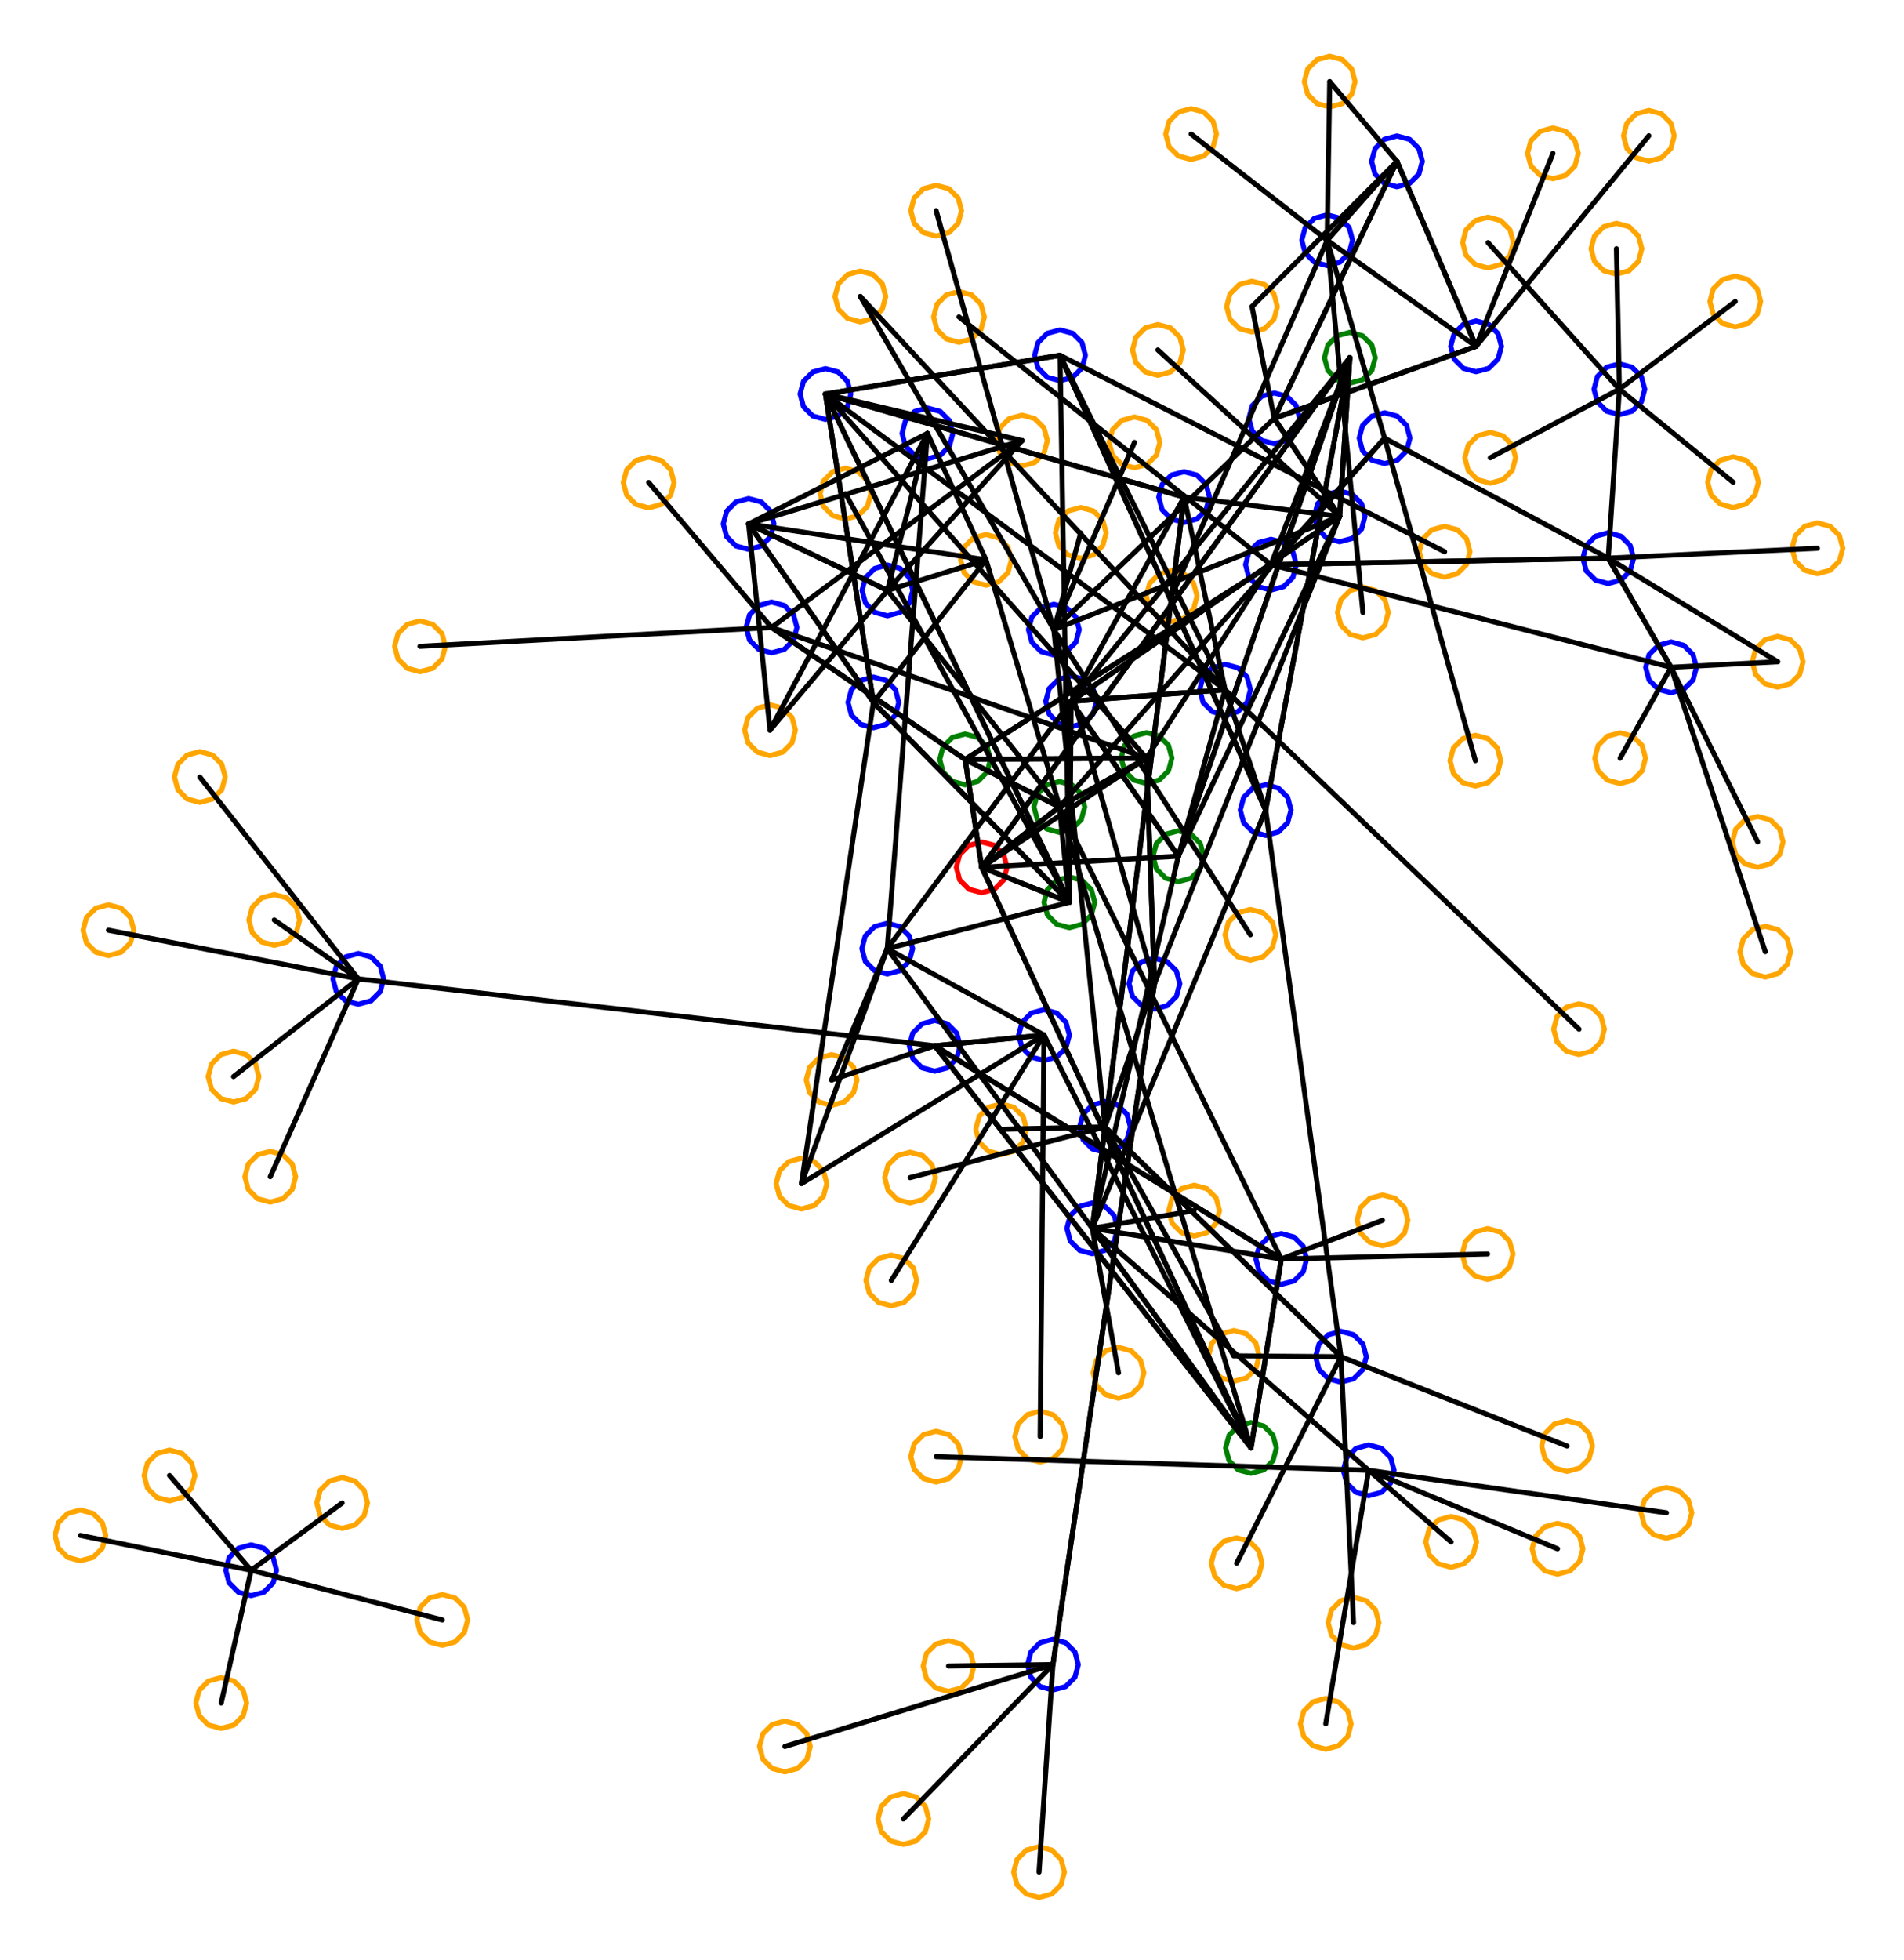 <?xml version="1.0" ?><!DOCTYPE svg  PUBLIC '-//W3C//DTD SVG 1.1//EN'  'http://www.w3.org/Graphics/SVG/1.1/DTD/svg11.dtd'><svg height="386.000" viewBox="-194.000 -206.000 375.000 386.000" width="375.000" xmlns="http://www.w3.org/2000/svg"><line fill="none" stroke="none" stroke-linecap="round" stroke-width="2.0" x1="0.0" x2="0.0" y1="0.0" y2="0.0"/><polygon fill="none" fill-rule="evenodd" points="0.0,0.0 0.0,0.0 0.0,0.0" stroke-linejoin="round"/><line fill="none" stroke="none" stroke-linecap="round" stroke-width="2.0" x1="0.0" x2="0.0" y1="0.0" y2="0.0"/><line fill="none" stroke="none" stroke-linecap="round" stroke-width="2.0" x1="0.0" x2="0.0" y1="0.0" y2="0.0"/><polygon fill="none" fill-rule="evenodd" points="0.0,0.0 0.0,0.0 0.0,0.0" stroke-linejoin="round"/><line fill="none" stroke="none" stroke-linecap="round" stroke-width="2.0" x1="0.0" x2="0.0" y1="0.0" y2="0.0"/><line fill="none" stroke="none" stroke-linecap="round" stroke-width="2.0" x1="0.0" x2="0.0" y1="0.0" y2="0.0"/><polygon fill="none" fill-rule="evenodd" points="0.0,0.0 0.0,0.0 0.0,0.0" stroke-linejoin="round"/><line fill="none" stroke="none" stroke-linecap="round" stroke-width="2.0" x1="0.0" x2="0.0" y1="0.0" y2="0.0"/><line fill="none" stroke="none" stroke-linecap="round" stroke-width="2.0" x1="0.0" x2="0.0" y1="0.0" y2="0.0"/><polygon fill="none" fill-rule="evenodd" points="0.0,0.0 0.0,0.0 0.0,0.0" stroke-linejoin="round"/><line fill="none" stroke="none" stroke-linecap="round" stroke-width="2.0" x1="0.0" x2="0.0" y1="0.0" y2="0.0"/><line fill="none" stroke="none" stroke-linecap="round" stroke-width="2.0" x1="0.0" x2="0.0" y1="0.0" y2="0.0"/><polygon fill="none" fill-rule="evenodd" points="0.0,0.0 0.0,0.0 0.0,0.0" stroke-linejoin="round"/><line fill="none" stroke="none" stroke-linecap="round" stroke-width="2.0" x1="0.0" x2="0.0" y1="0.0" y2="0.0"/><line fill="none" stroke="none" stroke-linecap="round" stroke-width="2.0" x1="0.0" x2="0.0" y1="0.0" y2="0.0"/><polygon fill="none" fill-rule="evenodd" points="0.0,0.0 0.0,0.0 0.0,0.0" stroke-linejoin="round"/><line fill="none" stroke="none" stroke-linecap="round" stroke-width="2.0" x1="0.0" x2="0.0" y1="0.0" y2="0.0"/><line fill="none" stroke="none" stroke-linecap="round" stroke-width="2.0" x1="0.0" x2="0.0" y1="0.0" y2="0.0"/><polygon fill="none" fill-rule="evenodd" points="0.0,0.0 0.0,0.0 0.0,0.0" stroke-linejoin="round"/><line fill="none" stroke="none" stroke-linecap="round" stroke-width="2.0" x1="0.0" x2="0.0" y1="0.0" y2="0.0"/><line fill="none" stroke="none" stroke-linecap="round" stroke-width="2.0" x1="0.0" x2="0.0" y1="0.0" y2="0.0"/><polygon fill="none" fill-rule="evenodd" points="0.0,0.0 0.0,0.0 0.0,0.0" stroke-linejoin="round"/><line fill="none" stroke="none" stroke-linecap="round" stroke-width="2.0" x1="0.0" x2="0.0" y1="0.0" y2="0.0"/><line fill="none" stroke="none" stroke-linecap="round" stroke-width="2.0" x1="0.0" x2="0.0" y1="0.0" y2="0.0"/><polygon fill="none" fill-rule="evenodd" points="0.0,0.0 0.0,0.0 0.0,0.0" stroke-linejoin="round"/><line fill="none" stroke="none" stroke-linecap="round" stroke-width="2.0" x1="0.0" x2="0.0" y1="0.0" y2="0.0"/><line fill="none" stroke="none" stroke-linecap="round" stroke-width="2.0" x1="0.0" x2="0.0" y1="0.0" y2="0.0"/><polygon fill="none" fill-rule="evenodd" points="0.0,0.0 0.0,0.0 0.0,0.0" stroke-linejoin="round"/><line fill="none" stroke="none" stroke-linecap="round" stroke-width="2.0" x1="0.0" x2="0.0" y1="0.0" y2="0.0"/><line fill="none" stroke="none" stroke-linecap="round" stroke-width="2.0" x1="0.0" x2="0.0" y1="0.0" y2="0.0"/><polygon fill="none" fill-rule="evenodd" points="0.0,0.0 0.0,0.0 0.0,0.0" stroke-linejoin="round"/><line fill="none" stroke="none" stroke-linecap="round" stroke-width="2.0" x1="0.0" x2="0.0" y1="0.0" y2="0.0"/><line fill="none" stroke="none" stroke-linecap="round" stroke-width="2.0" x1="0.0" x2="0.0" y1="0.0" y2="0.0"/><polygon fill="none" fill-rule="evenodd" points="0.0,0.0 0.0,0.0 0.0,0.0" stroke-linejoin="round"/><line fill="none" stroke="none" stroke-linecap="round" stroke-width="2.0" x1="0.0" x2="0.0" y1="0.0" y2="0.0"/><line fill="none" stroke="none" stroke-linecap="round" stroke-width="2.0" x1="0.0" x2="0.0" y1="0.0" y2="0.0"/><polygon fill="none" fill-rule="evenodd" points="0.0,0.0 0.0,0.0 0.0,0.0" stroke-linejoin="round"/><line fill="none" stroke="none" stroke-linecap="round" stroke-width="2.0" x1="0.0" x2="0.0" y1="0.0" y2="0.0"/><line fill="none" stroke="none" stroke-linecap="round" stroke-width="2.0" x1="0.0" x2="0.0" y1="0.0" y2="0.0"/><polygon fill="none" fill-rule="evenodd" points="0.0,0.0 0.0,0.0 0.0,0.0" stroke-linejoin="round"/><line fill="none" stroke="none" stroke-linecap="round" stroke-width="2.0" x1="0.0" x2="0.0" y1="0.0" y2="0.0"/><line fill="none" stroke="none" stroke-linecap="round" stroke-width="2.0" x1="0.0" x2="0.0" y1="0.0" y2="0.0"/><polygon fill="none" fill-rule="evenodd" points="0.0,0.0 0.0,0.0 0.0,0.0" stroke-linejoin="round"/><line fill="none" stroke="none" stroke-linecap="round" stroke-width="2.0" x1="0.0" x2="0.0" y1="0.0" y2="0.0"/><line fill="none" stroke="none" stroke-linecap="round" stroke-width="2.0" x1="0.0" x2="0.0" y1="0.0" y2="0.0"/><polygon fill="none" fill-rule="evenodd" points="0.0,0.0 0.0,0.0 0.0,0.0" stroke-linejoin="round"/><line fill="none" stroke="none" stroke-linecap="round" stroke-width="2.0" x1="0.0" x2="0.0" y1="0.0" y2="0.0"/><line fill="none" stroke="none" stroke-linecap="round" stroke-width="2.0" x1="0.0" x2="0.0" y1="0.0" y2="0.0"/><polygon fill="none" fill-rule="evenodd" points="0.0,0.0 0.0,0.0 0.0,0.0" stroke-linejoin="round"/><line fill="none" stroke="none" stroke-linecap="round" stroke-width="2.0" x1="0.0" x2="0.0" y1="0.0" y2="0.0"/><line fill="none" stroke="none" stroke-linecap="round" stroke-width="2.0" x1="0.0" x2="0.0" y1="0.0" y2="0.0"/><polygon fill="none" fill-rule="evenodd" points="0.0,0.0 0.0,0.0 0.0,0.0" stroke-linejoin="round"/><line fill="none" stroke="none" stroke-linecap="round" stroke-width="2.0" x1="0.0" x2="0.0" y1="0.0" y2="0.0"/><line fill="none" stroke="none" stroke-linecap="round" stroke-width="2.0" x1="0.0" x2="0.0" y1="0.0" y2="0.0"/><polygon fill="none" fill-rule="evenodd" points="0.0,0.0 0.0,0.0 0.0,0.0" stroke-linejoin="round"/><line fill="none" stroke="none" stroke-linecap="round" stroke-width="2.0" x1="0.0" x2="0.0" y1="0.0" y2="0.0"/><line fill="none" stroke="none" stroke-linecap="round" stroke-width="2.0" x1="0.0" x2="0.0" y1="0.0" y2="0.0"/><polygon fill="none" fill-rule="evenodd" points="0.0,0.0 0.0,0.0 0.0,0.0" stroke-linejoin="round"/><line fill="none" stroke="none" stroke-linecap="round" stroke-width="2.0" x1="0.0" x2="0.0" y1="0.0" y2="0.0"/><line fill="none" stroke="none" stroke-linecap="round" stroke-width="2.0" x1="0.0" x2="0.0" y1="0.0" y2="0.0"/><polygon fill="none" fill-rule="evenodd" points="0.0,0.0 0.0,0.0 0.0,0.0" stroke-linejoin="round"/><line fill="none" stroke="none" stroke-linecap="round" stroke-width="2.0" x1="0.0" x2="0.0" y1="0.0" y2="0.0"/><line fill="none" stroke="none" stroke-linecap="round" stroke-width="2.0" x1="0.0" x2="0.0" y1="0.0" y2="0.0"/><polygon fill="none" fill-rule="evenodd" points="0.0,0.0 0.0,0.0 0.0,0.0" stroke-linejoin="round"/><line fill="none" stroke="none" stroke-linecap="round" stroke-width="2.0" x1="0.0" x2="0.0" y1="0.0" y2="0.0"/><line fill="none" stroke="none" stroke-linecap="round" stroke-width="2.0" x1="0.0" x2="0.0" y1="0.0" y2="0.0"/><polygon fill="none" fill-rule="evenodd" points="0.0,0.0 0.0,0.0 0.0,0.0" stroke-linejoin="round"/><line fill="none" stroke="none" stroke-linecap="round" stroke-width="2.0" x1="0.0" x2="0.0" y1="0.0" y2="0.0"/><line fill="none" stroke="none" stroke-linecap="round" stroke-width="2.0" x1="0.0" x2="0.0" y1="0.0" y2="0.0"/><polygon fill="none" fill-rule="evenodd" points="0.0,0.0 0.0,0.0 0.0,0.0" stroke-linejoin="round"/><line fill="none" stroke="none" stroke-linecap="round" stroke-width="2.0" x1="0.0" x2="0.0" y1="0.0" y2="0.0"/><line fill="none" stroke="none" stroke-linecap="round" stroke-width="2.0" x1="0.0" x2="0.0" y1="0.0" y2="0.0"/><polygon fill="none" fill-rule="evenodd" points="0.0,0.0 0.0,0.0 0.0,0.0" stroke-linejoin="round"/><line fill="none" stroke="none" stroke-linecap="round" stroke-width="2.0" x1="0.0" x2="0.0" y1="0.0" y2="0.0"/><line fill="none" stroke="none" stroke-linecap="round" stroke-width="2.0" x1="0.0" x2="0.0" y1="0.0" y2="0.0"/><polygon fill="none" fill-rule="evenodd" points="0.0,0.0 0.0,0.0 0.0,0.0" stroke-linejoin="round"/><line fill="none" stroke="none" stroke-linecap="round" stroke-width="2.0" x1="0.0" x2="0.0" y1="0.0" y2="0.0"/><line fill="none" stroke="none" stroke-linecap="round" stroke-width="2.0" x1="0.0" x2="0.0" y1="0.0" y2="0.0"/><polygon fill="none" fill-rule="evenodd" points="0.0,0.0 0.0,0.0 0.0,0.0" stroke-linejoin="round"/><line fill="none" stroke="none" stroke-linecap="round" stroke-width="2.0" x1="0.0" x2="0.0" y1="0.0" y2="0.0"/><line fill="none" stroke="none" stroke-linecap="round" stroke-width="2.0" x1="0.0" x2="0.0" y1="0.0" y2="0.0"/><polygon fill="none" fill-rule="evenodd" points="0.0,0.0 0.0,0.0 0.0,0.0" stroke-linejoin="round"/><line fill="none" stroke="none" stroke-linecap="round" stroke-width="2.0" x1="0.0" x2="0.0" y1="0.0" y2="0.0"/><line fill="none" stroke="none" stroke-linecap="round" stroke-width="2.0" x1="0.0" x2="0.0" y1="0.0" y2="0.0"/><polygon fill="none" fill-rule="evenodd" points="0.0,0.0 0.0,0.0 0.0,0.0" stroke-linejoin="round"/><line fill="none" stroke="none" stroke-linecap="round" stroke-width="2.0" x1="0.0" x2="0.0" y1="0.0" y2="0.0"/><line fill="none" stroke="none" stroke-linecap="round" stroke-width="2.0" x1="0.0" x2="0.0" y1="0.0" y2="0.0"/><polygon fill="none" fill-rule="evenodd" points="0.0,0.0 0.0,0.0 0.0,0.0" stroke-linejoin="round"/><line fill="none" stroke="none" stroke-linecap="round" stroke-width="2.0" x1="0.0" x2="0.0" y1="0.0" y2="0.0"/><line fill="none" stroke="none" stroke-linecap="round" stroke-width="2.0" x1="0.0" x2="0.0" y1="0.0" y2="0.0"/><polygon fill="none" fill-rule="evenodd" points="0.0,0.0 0.0,0.0 0.0,0.0" stroke-linejoin="round"/><line fill="none" stroke="none" stroke-linecap="round" stroke-width="2.0" x1="0.0" x2="0.0" y1="0.0" y2="0.0"/><line fill="none" stroke="none" stroke-linecap="round" stroke-width="2.0" x1="0.0" x2="0.0" y1="0.0" y2="0.0"/><polygon fill="none" fill-rule="evenodd" points="0.0,0.0 0.0,0.0 0.0,0.0" stroke-linejoin="round"/><line fill="none" stroke="none" stroke-linecap="round" stroke-width="2.0" x1="0.0" x2="0.0" y1="0.0" y2="0.0"/><line fill="none" stroke="none" stroke-linecap="round" stroke-width="2.0" x1="0.0" x2="0.0" y1="0.0" y2="0.0"/><polygon fill="none" fill-rule="evenodd" points="0.0,0.0 0.0,0.0 0.0,0.0" stroke-linejoin="round"/><line fill="none" stroke="none" stroke-linecap="round" stroke-width="2.0" x1="0.0" x2="0.0" y1="0.0" y2="0.0"/><line fill="none" stroke="none" stroke-linecap="round" stroke-width="2.0" x1="0.0" x2="0.0" y1="0.0" y2="0.0"/><polygon fill="none" fill-rule="evenodd" points="0.0,0.0 0.0,0.0 0.0,0.0" stroke-linejoin="round"/><line fill="none" stroke="none" stroke-linecap="round" stroke-width="2.0" x1="0.0" x2="0.0" y1="0.0" y2="0.0"/><line fill="none" stroke="none" stroke-linecap="round" stroke-width="2.0" x1="0.0" x2="0.0" y1="0.0" y2="0.0"/><polygon fill="none" fill-rule="evenodd" points="0.0,0.0 0.0,0.0 0.0,0.0" stroke-linejoin="round"/><line fill="none" stroke="none" stroke-linecap="round" stroke-width="2.0" x1="0.0" x2="0.0" y1="0.0" y2="0.0"/><line fill="none" stroke="none" stroke-linecap="round" stroke-width="2.0" x1="0.0" x2="0.0" y1="0.0" y2="0.0"/><polygon fill="none" fill-rule="evenodd" points="0.0,0.0 0.0,0.0 0.0,0.0" stroke-linejoin="round"/><line fill="none" stroke="none" stroke-linecap="round" stroke-width="2.0" x1="0.0" x2="0.0" y1="0.0" y2="0.0"/><line fill="none" stroke="none" stroke-linecap="round" stroke-width="2.0" x1="0.0" x2="0.0" y1="0.0" y2="0.0"/><polygon fill="none" fill-rule="evenodd" points="0.0,0.0 0.0,0.0 0.0,0.0" stroke-linejoin="round"/><line fill="none" stroke="none" stroke-linecap="round" stroke-width="2.0" x1="0.0" x2="0.0" y1="0.0" y2="0.0"/><line fill="none" stroke="none" stroke-linecap="round" stroke-width="2.0" x1="0.0" x2="0.0" y1="0.0" y2="0.0"/><polygon fill="none" fill-rule="evenodd" points="0.0,0.0 0.0,0.0 0.0,0.0" stroke-linejoin="round"/><polyline fill="none" points="163.946,-93.034 166.446,-93.704 168.277,-95.534 168.946,-98.034 168.277,-100.534 166.446,-102.365 163.946,-103.034 161.446,-102.365 159.616,-100.534 158.946,-98.034 159.616,-95.534 161.446,-93.704 163.946,-93.034" stroke="#ffa500" stroke-linecap="round" stroke-linejoin="round"/><polyline fill="none" points="78.699,-114.723 81.199,-115.392 83.029,-117.223 83.699,-119.723 83.029,-122.223 81.199,-124.053 78.699,-124.723 76.199,-124.053 74.369,-122.223 73.699,-119.723 74.369,-117.223 76.199,-115.392 78.699,-114.723" stroke="#00f" stroke-linecap="round" stroke-linejoin="round"/><polyline fill="none" points="-111.277,-73.731 -108.777,-74.4 -106.947,-76.231 -106.277,-78.731 -106.947,-81.231 -108.777,-83.061 -111.277,-83.731 -113.777,-83.061 -115.607,-81.231 -116.277,-78.731 -115.607,-76.231 -113.777,-74.4 -111.277,-73.731" stroke="#ffa500" stroke-linecap="round" stroke-linejoin="round"/><polyline fill="none" points="-9.62,-159.511 -7.12,-160.181 -5.29,-162.011 -4.62,-164.511 -5.29,-167.011 -7.12,-168.841 -9.62,-169.511 -12.12,-168.841 -13.95,-167.011 -14.62,-164.511 -13.95,-162.011 -12.12,-160.181 -9.62,-159.511" stroke="#ffa500" stroke-linecap="round" stroke-linejoin="round"/><polyline fill="none" points="39.213,-103.119 41.713,-103.789 43.543,-105.619 44.213,-108.119 43.543,-110.619 41.713,-112.449 39.213,-113.119 36.713,-112.449 34.883,-110.619 34.213,-108.119 34.883,-105.619 36.713,-103.789 39.213,-103.119" stroke="#00f" stroke-linecap="round" stroke-linejoin="round"/><polyline fill="none" points="16.621,-23.321 19.121,-23.991 20.951,-25.821 21.621,-28.321 20.951,-30.821 19.121,-32.651 16.621,-33.321 14.121,-32.651 12.291,-30.821 11.621,-28.321 12.291,-25.821 14.121,-23.991 16.621,-23.321" stroke="#008000" stroke-linecap="round" stroke-linejoin="round"/><polyline fill="none" points="67.891,-184.924 70.391,-185.594 72.221,-187.424 72.891,-189.924 72.221,-192.424 70.391,-194.255 67.891,-194.924 65.391,-194.255 63.56,-192.424 62.891,-189.924 63.56,-187.424 65.391,-185.594 67.891,-184.924" stroke="#ffa500" stroke-linecap="round" stroke-linejoin="round"/><polyline fill="none" points="81.134,-169.223 83.634,-169.893 85.464,-171.723 86.134,-174.223 85.464,-176.723 83.634,-178.553 81.134,-179.223 78.634,-178.553 76.804,-176.723 76.134,-174.223 76.804,-171.723 78.634,-169.893 81.134,-169.223" stroke="#00f" stroke-linecap="round" stroke-linejoin="round"/><polyline fill="none" points="14.773,-131.035 17.273,-131.705 19.103,-133.535 19.773,-136.035 19.103,-138.535 17.273,-140.365 14.773,-141.035 12.273,-140.365 10.442,-138.535 9.773,-136.035 10.442,-133.535 12.273,-131.705 14.773,-131.035" stroke="#00f" stroke-linecap="round" stroke-linejoin="round"/><polyline fill="none" points="38.08,-32.4 40.58,-33.07 42.41,-34.9 43.08,-37.4 42.41,-39.9 40.58,-41.73 38.08,-42.4 35.58,-41.73 33.75,-39.9 33.08,-37.4 33.75,-34.9 35.58,-33.07 38.08,-32.4" stroke="#008000" stroke-linecap="round" stroke-linejoin="round"/><polyline fill="none" points="67.11,138.445 69.61,137.775 71.44,135.945 72.11,133.445 71.44,130.945 69.61,129.115 67.11,128.445 64.61,129.115 62.78,130.945 62.11,133.445 62.78,135.945 64.61,137.775 67.11,138.445" stroke="#ffa500" stroke-linecap="round" stroke-linejoin="round"/><polyline fill="none" points="34.048,-132.09 36.548,-132.76 38.378,-134.59 39.048,-137.09 38.378,-139.59 36.548,-141.42 34.048,-142.09 31.548,-141.42 29.718,-139.59 29.048,-137.09 29.718,-134.59 31.548,-132.76 34.048,-132.09" stroke="#ffa500" stroke-linecap="round" stroke-linejoin="round"/><polyline fill="none" points="69.845,-99.322 72.345,-99.992 74.175,-101.822 74.845,-104.322 74.175,-106.822 72.345,-108.652 69.845,-109.322 67.345,-108.652 65.515,-106.822 64.845,-104.322 65.515,-101.822 67.345,-99.992 69.845,-99.322" stroke="#00f" stroke-linecap="round" stroke-linejoin="round"/><polyline fill="none" points="21.128,40.877 23.628,40.207 25.458,38.377 26.128,35.877 25.458,33.377 23.628,31.547 21.128,30.877 18.628,31.547 16.797,33.377 16.128,35.877 16.797,38.377 18.628,40.207 21.128,40.877" stroke="#00f" stroke-linecap="round" stroke-linejoin="round"/><polyline fill="none" points="10.868,81.892 13.368,81.222 15.198,79.392 15.868,76.892 15.198,74.392 13.368,72.562 10.868,71.892 8.368,72.562 6.537,74.392 5.868,76.892 6.537,79.392 8.368,81.222 10.868,81.892" stroke="#ffa500" stroke-linecap="round" stroke-linejoin="round"/><polyline fill="none" points="13.557,-77.016 16.057,-77.686 17.887,-79.516 18.557,-82.016 17.887,-84.516 16.057,-86.346 13.557,-87.016 11.057,-86.346 9.227,-84.516 8.557,-82.016 9.227,-79.516 11.057,-77.686 13.557,-77.016" stroke="#00f" stroke-linecap="round" stroke-linejoin="round"/><polyline fill="none" points="-178.168,101.342 -175.668,100.672 -173.838,98.842 -173.168,96.342 -173.838,93.842 -175.668,92.012 -178.168,91.342 -180.668,92.012 -182.498,93.842 -183.168,96.342 -182.498,98.842 -180.668,100.672 -178.168,101.342" stroke="#ffa500" stroke-linecap="round" stroke-linejoin="round"/><polyline fill="none" points="116.994,1.658 119.494,0.988 121.324,-0.842 121.994,-3.342 121.324,-5.842 119.494,-7.672 116.994,-8.342 114.494,-7.672 112.664,-5.842 111.994,-3.342 112.664,-0.842 114.494,0.988 116.994,1.658" stroke="#ffa500" stroke-linecap="round" stroke-linejoin="round"/><polyline fill="none" points="96.584,-51.218 99.084,-51.888 100.914,-53.718 101.584,-56.218 100.914,-58.718 99.084,-60.548 96.584,-61.218 94.084,-60.548 92.254,-58.718 91.584,-56.218 92.254,-53.718 94.084,-51.888 96.584,-51.218" stroke="#ffa500" stroke-linecap="round" stroke-linejoin="round"/><polyline fill="none" points="16.96,-62.897 19.46,-63.567 21.29,-65.397 21.96,-67.897 21.29,-70.397 19.46,-72.228 16.96,-72.897 14.46,-72.228 12.63,-70.397 11.96,-67.897 12.63,-65.397 14.46,-63.567 16.96,-62.897" stroke="#00f" stroke-linecap="round" stroke-linejoin="round"/><polyline fill="none" points="122.745,-91.085 125.245,-91.755 127.075,-93.585 127.745,-96.085 127.075,-98.585 125.245,-100.416 122.745,-101.085 120.245,-100.416 118.415,-98.585 117.745,-96.085 118.415,-93.585 120.245,-91.755 122.745,-91.085" stroke="#00f" stroke-linecap="round" stroke-linejoin="round"/><polyline fill="none" points="52.395,84.119 54.895,83.45 56.725,81.619 57.395,79.119 56.725,76.619 54.895,74.789 52.395,74.119 49.895,74.789 48.065,76.619 47.395,79.119 48.065,81.619 49.895,83.45 52.395,84.119" stroke="#008000" stroke-linecap="round" stroke-linejoin="round"/><polyline fill="none" points="71.853,-130.555 74.353,-131.224 76.183,-133.055 76.853,-135.555 76.183,-138.055 74.353,-139.885 71.853,-140.555 69.353,-139.885 67.523,-138.055 66.853,-135.555 67.523,-133.055 69.353,-131.224 71.853,-130.555" stroke="#008000" stroke-linecap="round" stroke-linejoin="round"/><polyline fill="none" points="-150.434,134.345 -147.934,133.676 -146.104,131.845 -145.434,129.345 -146.104,126.845 -147.934,125.015 -150.434,124.345 -152.934,125.015 -154.764,126.845 -155.434,129.345 -154.764,131.845 -152.934,133.676 -150.434,134.345" stroke="#ffa500" stroke-linecap="round" stroke-linejoin="round"/><polyline fill="none" points="147.334,-106.052 149.834,-106.722 151.664,-108.552 152.334,-111.052 151.664,-113.552 149.834,-115.383 147.334,-116.052 144.834,-115.383 143.003,-113.552 142.334,-111.052 143.003,-108.552 144.834,-106.722 147.334,-106.052" stroke="#ffa500" stroke-linecap="round" stroke-linejoin="round"/><polyline fill="none" points="156.114,-70.689 158.614,-71.358 160.444,-73.189 161.114,-75.689 160.444,-78.189 158.614,-80.019 156.114,-80.689 153.614,-80.019 151.784,-78.189 151.114,-75.689 151.784,-73.189 153.614,-71.358 156.114,-70.689" stroke="#ffa500" stroke-linecap="round" stroke-linejoin="round"/><polyline fill="none" points="40.59,-174.598 43.09,-175.268 44.92,-177.098 45.59,-179.598 44.92,-182.098 43.09,-183.928 40.59,-184.598 38.09,-183.928 36.26,-182.098 35.59,-179.598 36.26,-177.098 38.09,-175.268 40.59,-174.598" stroke="#ffa500" stroke-linecap="round" stroke-linejoin="round"/><polyline fill="none" points="98.983,45.925 101.483,45.256 103.314,43.425 103.983,40.925 103.314,38.425 101.483,36.595 98.983,35.925 96.483,36.595 94.653,38.425 93.983,40.925 94.653,43.425 96.483,45.256 98.983,45.925" stroke="#ffa500" stroke-linecap="round" stroke-linejoin="round"/><polyline fill="none" points="134.204,96.892 136.704,96.222 138.534,94.392 139.204,91.892 138.534,89.392 136.704,87.562 134.204,86.892 131.704,87.562 129.874,89.392 129.204,91.892 129.874,94.392 131.704,96.222 134.204,96.892" stroke="#ffa500" stroke-linecap="round" stroke-linejoin="round"/><polyline fill="none" points="135.117,-69.596 137.617,-70.266 139.447,-72.096 140.117,-74.596 139.447,-77.096 137.617,-78.926 135.117,-79.596 132.617,-78.926 130.786,-77.096 130.117,-74.596 130.786,-72.096 132.617,-70.266 135.117,-69.596" stroke="#00f" stroke-linecap="round" stroke-linejoin="round"/><polyline fill="none" points="130.751,-174.26 133.251,-174.93 135.081,-176.76 135.751,-179.26 135.081,-181.76 133.251,-183.59 130.751,-184.26 128.251,-183.59 126.42,-181.76 125.751,-179.26 126.42,-176.76 128.251,-174.93 130.751,-174.26" stroke="#ffa500" stroke-linecap="round" stroke-linejoin="round"/><polyline fill="none" points="-0.651,-30.218 1.849,-30.887 3.679,-32.718 4.349,-35.218 3.679,-37.718 1.849,-39.548 -0.651,-40.218 -3.151,-39.548 -4.982,-37.718 -5.651,-35.218 -4.982,-32.718 -3.151,-30.887 -0.651,-30.218" stroke="#f00" stroke-linecap="round" stroke-linejoin="round"/><polyline fill="none" points="7.283,-114.249 9.783,-114.919 11.613,-116.749 12.283,-119.249 11.613,-121.749 9.783,-123.579 7.283,-124.249 4.783,-123.579 2.953,-121.749 2.283,-119.249 2.953,-116.749 4.783,-114.919 7.283,-114.249" stroke="#ffa500" stroke-linecap="round" stroke-linejoin="round"/><polyline fill="none" points="49.554,106.824 52.054,106.155 53.884,104.324 54.554,101.824 53.884,99.324 52.054,97.494 49.554,96.824 47.054,97.494 45.223,99.324 44.554,101.824 45.223,104.324 47.054,106.155 49.554,106.824" stroke="#ffa500" stroke-linecap="round" stroke-linejoin="round"/><polyline fill="none" points="26.296,69.32 28.796,68.65 30.626,66.82 31.296,64.32 30.626,61.82 28.796,59.99 26.296,59.32 23.796,59.99 21.966,61.82 21.296,64.32 21.966,66.82 23.796,68.65 26.296,69.32" stroke="#ffa500" stroke-linecap="round" stroke-linejoin="round"/><polyline fill="none" points="11.624,2.818 14.124,2.148 15.955,0.318 16.624,-2.182 15.955,-4.682 14.124,-6.513 11.624,-7.182 9.124,-6.513 7.294,-4.682 6.624,-2.182 7.294,0.318 9.124,2.148 11.624,2.818" stroke="#00f" stroke-linecap="round" stroke-linejoin="round"/><polyline fill="none" points="70.109,66.16 72.609,65.49 74.439,63.66 75.109,61.16 74.439,58.66 72.609,56.83 70.109,56.16 67.609,56.83 65.778,58.66 65.109,61.16 65.778,63.66 67.609,65.49 70.109,66.16" stroke="#00f" stroke-linecap="round" stroke-linejoin="round"/><polyline fill="none" points="-39.416,142.902 -36.916,142.232 -35.086,140.402 -34.416,137.902 -35.086,135.402 -36.916,133.572 -39.416,132.902 -41.916,133.572 -43.747,135.402 -44.416,137.902 -43.747,140.402 -41.916,142.232 -39.416,142.902" stroke="#ffa500" stroke-linecap="round" stroke-linejoin="round"/><polyline fill="none" points="67.391,-153.696 69.891,-154.366 71.721,-156.196 72.391,-158.696 71.721,-161.196 69.891,-163.027 67.391,-163.696 64.891,-163.027 63.061,-161.196 62.391,-158.696 63.061,-156.196 64.891,-154.366 67.391,-153.696" stroke="#00f" stroke-linecap="round" stroke-linejoin="round"/><polyline fill="none" points="0.2,-90.752 2.7,-91.421 4.53,-93.252 5.2,-95.752 4.53,-98.252 2.7,-100.082 0.2,-100.752 -2.3,-100.082 -4.13,-98.252 -4.8,-95.752 -4.13,-93.252 -2.3,-91.421 0.2,-90.752" stroke="#ffa500" stroke-linecap="round" stroke-linejoin="round"/><polyline fill="none" points="111.855,-170.801 114.355,-171.471 116.185,-173.301 116.855,-175.801 116.185,-178.301 114.355,-180.132 111.855,-180.801 109.355,-180.132 107.525,-178.301 106.855,-175.801 107.525,-173.301 109.355,-171.471 111.855,-170.801" stroke="#ffa500" stroke-linecap="round" stroke-linejoin="round"/><polyline fill="none" points="47.287,-65.184 49.787,-65.853 51.617,-67.684 52.287,-70.184 51.617,-72.684 49.787,-74.514 47.287,-75.184 44.787,-74.514 42.956,-72.684 42.287,-70.184 42.956,-67.684 44.787,-65.853 47.287,-65.184" stroke="#00f" stroke-linecap="round" stroke-linejoin="round"/><polyline fill="none" points="-14.754,30.89 -12.254,30.22 -10.424,28.39 -9.754,25.89 -10.424,23.39 -12.254,21.56 -14.754,20.89 -17.254,21.56 -19.085,23.39 -19.754,25.89 -19.085,28.39 -17.254,30.22 -14.754,30.89" stroke="#ffa500" stroke-linecap="round" stroke-linejoin="round"/><polyline fill="none" points="29.437,-113.888 31.937,-114.558 33.767,-116.388 34.437,-118.888 33.767,-121.388 31.937,-123.219 29.437,-123.888 26.937,-123.219 25.107,-121.388 24.437,-118.888 25.107,-116.388 26.937,-114.558 29.437,-113.888" stroke="#ffa500" stroke-linecap="round" stroke-linejoin="round"/><polyline fill="none" points="-9.619,85.825 -7.119,85.155 -5.288,83.325 -4.619,80.825 -5.288,78.325 -7.119,76.495 -9.619,75.825 -12.119,76.495 -13.949,78.325 -14.619,80.825 -13.949,83.325 -12.119,85.155 -9.619,85.825" stroke="#ffa500" stroke-linecap="round" stroke-linejoin="round"/><polyline fill="none" points="33.374,-7.294 35.874,-7.963 37.704,-9.794 38.374,-12.294 37.704,-14.794 35.874,-16.624 33.374,-17.294 30.874,-16.624 29.044,-14.794 28.374,-12.294 29.044,-9.794 30.874,-7.963 33.374,-7.294" stroke="#00f" stroke-linecap="round" stroke-linejoin="round"/><polyline fill="none" points="78.289,39.299 80.789,38.629 82.619,36.799 83.289,34.299 82.619,31.799 80.789,29.969 78.289,29.299 75.789,29.969 73.959,31.799 73.289,34.299 73.959,36.799 75.789,38.629 78.289,39.299" stroke="#ffa500" stroke-linecap="round" stroke-linejoin="round"/><polyline fill="none" points="58.354,46.916 60.854,46.246 62.684,44.416 63.354,41.916 62.684,39.416 60.854,37.586 58.354,36.916 55.854,37.586 54.024,39.416 53.354,41.916 54.024,44.416 55.854,46.246 58.354,46.916" stroke="#00f" stroke-linecap="round" stroke-linejoin="round"/><polyline fill="none" points="114.632,83.746 117.132,83.076 118.963,81.246 119.632,78.746 118.963,76.246 117.132,74.416 114.632,73.746 112.132,74.416 110.302,76.246 109.632,78.746 110.302,81.246 112.132,83.076 114.632,83.746" stroke="#ffa500" stroke-linecap="round" stroke-linejoin="round"/><polyline fill="none" points="147.768,-141.627 150.268,-142.297 152.098,-144.127 152.768,-146.627 152.098,-149.127 150.268,-150.957 147.768,-151.627 145.268,-150.957 143.438,-149.127 142.768,-146.627 143.438,-144.127 145.268,-142.297 147.768,-141.627" stroke="#ffa500" stroke-linecap="round" stroke-linejoin="round"/><polyline fill="none" points="-31.422,-123.413 -28.922,-124.083 -27.092,-125.913 -26.422,-128.413 -27.092,-130.913 -28.922,-132.744 -31.422,-133.413 -33.922,-132.744 -35.752,-130.913 -36.422,-128.413 -35.752,-125.913 -33.922,-124.083 -31.422,-123.413" stroke="#00f" stroke-linecap="round" stroke-linejoin="round"/><polyline fill="none" points="-24.552,-142.615 -22.052,-143.285 -20.222,-145.115 -19.552,-147.615 -20.222,-150.115 -22.052,-151.945 -24.552,-152.615 -27.052,-151.945 -28.882,-150.115 -29.552,-147.615 -28.882,-145.115 -27.052,-143.285 -24.552,-142.615" stroke="#ffa500" stroke-linecap="round" stroke-linejoin="round"/><polyline fill="none" points="72.579,118.517 75.079,117.847 76.909,116.017 77.579,113.517 76.909,111.017 75.079,109.186 72.579,108.517 70.079,109.186 68.249,111.017 67.579,113.517 68.249,116.017 70.079,117.847 72.579,118.517" stroke="#ffa500" stroke-linecap="round" stroke-linejoin="round"/><polyline fill="none" points="-11.331,-115.661 -8.831,-116.33 -7.001,-118.161 -6.331,-120.661 -7.001,-123.161 -8.831,-124.991 -11.331,-125.661 -13.831,-124.991 -15.661,-123.161 -16.331,-120.661 -15.661,-118.161 -13.831,-116.33 -11.331,-115.661" stroke="#00f" stroke-linecap="round" stroke-linejoin="round"/><polyline fill="none" points="-5.124,-138.594 -2.624,-139.264 -0.794,-141.094 -0.124,-143.594 -0.794,-146.094 -2.624,-147.924 -5.124,-148.594 -7.624,-147.924 -9.455,-146.094 -10.124,-143.594 -9.455,-141.094 -7.624,-139.264 -5.124,-138.594" stroke="#ffa500" stroke-linecap="round" stroke-linejoin="round"/><polyline fill="none" points="-154.645,-47.998 -152.145,-48.668 -150.314,-50.498 -149.645,-52.998 -150.314,-55.498 -152.145,-57.328 -154.645,-57.998 -157.145,-57.328 -158.975,-55.498 -159.645,-52.998 -158.975,-50.498 -157.145,-48.668 -154.645,-47.998" stroke="#ffa500" stroke-linecap="round" stroke-linejoin="round"/><polyline fill="none" points="56.313,-89.807 58.813,-90.476 60.643,-92.307 61.313,-94.807 60.643,-97.307 58.813,-99.137 56.313,-99.807 53.813,-99.137 51.983,-97.307 51.313,-94.807 51.983,-92.307 53.813,-90.476 56.313,-89.807" stroke="#00f" stroke-linecap="round" stroke-linejoin="round"/><polyline fill="none" points="90.528,-92.358 93.028,-93.028 94.858,-94.858 95.528,-97.358 94.858,-99.858 93.028,-101.688 90.528,-102.358 88.028,-101.688 86.198,-99.858 85.528,-97.358 86.198,-94.858 88.028,-93.028 90.528,-92.358" stroke="#ffa500" stroke-linecap="round" stroke-linejoin="round"/><polyline fill="none" points="10.643,167.641 13.143,166.971 14.973,165.141 15.643,162.641 14.973,160.141 13.143,158.311 10.643,157.641 8.143,158.311 6.312,160.141 5.643,162.641 6.312,165.141 8.143,166.971 10.643,167.641" stroke="#ffa500" stroke-linecap="round" stroke-linejoin="round"/><polyline fill="none" points="-160.618,89.542 -158.118,88.872 -156.288,87.042 -155.618,84.542 -156.288,82.042 -158.118,80.212 -160.618,79.542 -163.118,80.212 -164.948,82.042 -165.618,84.542 -164.948,87.042 -163.118,88.872 -160.618,89.542" stroke="#ffa500" stroke-linecap="round" stroke-linejoin="round"/><polyline fill="none" points="-18.454,51.142 -15.954,50.472 -14.124,48.642 -13.454,46.142 -14.124,43.642 -15.954,41.812 -18.454,41.142 -20.954,41.812 -22.784,43.642 -23.454,46.142 -22.784,48.642 -20.954,50.472 -18.454,51.142" stroke="#ffa500" stroke-linecap="round" stroke-linejoin="round"/><polyline fill="none" points="153.679,-13.605 156.179,-14.275 158.009,-16.105 158.679,-18.605 158.009,-21.105 156.179,-22.936 153.679,-23.605 151.179,-22.936 149.349,-21.105 148.679,-18.605 149.349,-16.105 151.179,-14.275 153.679,-13.605" stroke="#ffa500" stroke-linecap="round" stroke-linejoin="round"/><polyline fill="none" points="112.756,103.982 115.256,103.312 117.086,101.482 117.756,98.982 117.086,96.482 115.256,94.651 112.756,93.982 110.256,94.651 108.426,96.482 107.756,98.982 108.426,101.482 110.256,103.312 112.756,103.982" stroke="#ffa500" stroke-linecap="round" stroke-linejoin="round"/><polyline fill="none" points="-106.892,117.988 -104.392,117.318 -102.562,115.488 -101.892,112.988 -102.562,110.488 -104.392,108.658 -106.892,107.988 -109.392,108.658 -111.222,110.488 -111.892,112.988 -111.222,115.488 -109.392,117.318 -106.892,117.988" stroke="#ffa500" stroke-linecap="round" stroke-linejoin="round"/><polyline fill="none" points="75.567,88.528 78.067,87.858 79.897,86.028 80.567,83.528 79.897,81.028 78.067,79.197 75.567,78.528 73.067,79.197 71.237,81.028 70.567,83.528 71.237,86.028 73.067,87.858 75.567,88.528" stroke="#00f" stroke-linecap="round" stroke-linejoin="round"/><polyline fill="none" points="55.272,-41.494 57.772,-42.164 59.602,-43.994 60.272,-46.494 59.602,-48.994 57.772,-50.824 55.272,-51.494 52.772,-50.824 50.942,-48.994 50.272,-46.494 50.942,-43.994 52.772,-42.164 55.272,-41.494" stroke="#00f" stroke-linecap="round" stroke-linejoin="round"/><polyline fill="none" points="-36.146,32.06 -33.646,31.39 -31.816,29.56 -31.146,27.06 -31.816,24.56 -33.646,22.73 -36.146,22.06 -38.646,22.73 -40.476,24.56 -41.146,27.06 -40.476,29.56 -38.646,31.39 -36.146,32.06" stroke="#ffa500" stroke-linecap="round" stroke-linejoin="round"/><polyline fill="none" points="-19.251,-14.206 -16.751,-14.876 -14.921,-16.706 -14.251,-19.206 -14.921,-21.706 -16.751,-23.536 -19.251,-24.206 -21.751,-23.536 -23.582,-21.706 -24.251,-19.206 -23.582,-16.706 -21.751,-14.876 -19.251,-14.206" stroke="#00f" stroke-linecap="round" stroke-linejoin="round"/><polyline fill="none" points="-16.081,157.185 -13.581,156.515 -11.751,154.685 -11.081,152.185 -11.751,149.685 -13.581,147.855 -16.081,147.185 -18.581,147.855 -20.412,149.685 -21.081,152.185 -20.412,154.685 -18.581,156.515 -16.081,157.185" stroke="#ffa500" stroke-linecap="round" stroke-linejoin="round"/><polyline fill="none" points="13.37,126.788 15.87,126.118 17.701,124.288 18.37,121.788 17.701,119.288 15.87,117.458 13.37,116.788 10.87,117.458 9.04,119.288 8.37,121.788 9.04,124.288 10.87,126.118 13.37,126.788" stroke="#00f" stroke-linecap="round" stroke-linejoin="round"/><polyline fill="none" points="74.432,-80.395 76.932,-81.065 78.762,-82.895 79.432,-85.395 78.762,-87.895 76.932,-89.725 74.432,-90.395 71.932,-89.725 70.101,-87.895 69.432,-85.395 70.101,-82.895 71.932,-81.065 74.432,-80.395" stroke="#ffa500" stroke-linecap="round" stroke-linejoin="round"/><polyline fill="none" points="52.275,-16.918 54.775,-17.588 56.605,-19.418 57.275,-21.918 56.605,-24.418 54.775,-26.248 52.275,-26.918 49.775,-26.248 47.945,-24.418 47.275,-21.918 47.945,-19.418 49.775,-17.588 52.275,-16.918" stroke="#ffa500" stroke-linecap="round" stroke-linejoin="round"/><polyline fill="none" points="56.964,-118.616 59.464,-119.285 61.294,-121.116 61.964,-123.616 61.294,-126.116 59.464,-127.946 56.964,-128.616 54.464,-127.946 52.633,-126.116 51.964,-123.616 52.633,-121.116 54.464,-119.285 56.964,-118.616" stroke="#00f" stroke-linecap="round" stroke-linejoin="round"/><polyline fill="none" points="-140.775,30.714 -138.275,30.045 -136.445,28.214 -135.775,25.714 -136.445,23.214 -138.275,21.384 -140.775,20.714 -143.275,21.384 -145.105,23.214 -145.775,25.714 -145.105,28.214 -143.275,30.045 -140.775,30.714" stroke="#ffa500" stroke-linecap="round" stroke-linejoin="round"/><polyline fill="none" points="31.812,-51.73 34.312,-52.4 36.142,-54.23 36.812,-56.73 36.142,-59.23 34.312,-61.06 31.812,-61.73 29.312,-61.06 27.482,-59.23 26.812,-56.73 27.482,-54.23 29.312,-52.4 31.812,-51.73" stroke="#008000" stroke-linecap="round" stroke-linejoin="round"/><polyline fill="none" points="-46.558,-97.827 -44.058,-98.497 -42.228,-100.327 -41.558,-102.827 -42.228,-105.327 -44.058,-107.158 -46.558,-107.827 -49.058,-107.158 -50.888,-105.327 -51.558,-102.827 -50.888,-100.327 -49.058,-98.497 -46.558,-97.827" stroke="#00f" stroke-linecap="round" stroke-linejoin="round"/><polyline fill="none" points="152.181,-35.224 154.681,-35.894 156.512,-37.724 157.181,-40.224 156.512,-42.724 154.681,-44.554 152.181,-45.224 149.681,-44.554 147.851,-42.724 147.181,-40.224 147.851,-37.724 149.681,-35.894 152.181,-35.224" stroke="#ffa500" stroke-linecap="round" stroke-linejoin="round"/><polyline fill="none" points="96.718,-132.799 99.218,-133.469 101.048,-135.299 101.718,-137.799 101.048,-140.299 99.218,-142.129 96.718,-142.799 94.218,-142.129 92.388,-140.299 91.718,-137.799 92.388,-135.299 94.218,-133.469 96.718,-132.799" stroke="#00f" stroke-linecap="round" stroke-linejoin="round"/><polyline fill="none" points="-21.974,-62.689 -19.474,-63.359 -17.644,-65.189 -16.974,-67.689 -17.644,-70.189 -19.474,-72.019 -21.974,-72.689 -24.474,-72.019 -26.305,-70.189 -26.974,-67.689 -26.305,-65.189 -24.474,-63.359 -21.974,-62.689" stroke="#00f" stroke-linecap="round" stroke-linejoin="round"/><polyline fill="none" points="-3.92,-51.465 -1.42,-52.135 0.41,-53.965 1.08,-56.465 0.41,-58.965 -1.42,-60.795 -3.92,-61.465 -6.42,-60.795 -8.251,-58.965 -8.92,-56.465 -8.251,-53.965 -6.42,-52.135 -3.92,-51.465" stroke="#008000" stroke-linecap="round" stroke-linejoin="round"/><polyline fill="none" points="-66.242,-105.995 -63.742,-106.665 -61.912,-108.495 -61.242,-110.995 -61.912,-113.495 -63.742,-115.325 -66.242,-115.995 -68.742,-115.325 -70.572,-113.495 -71.242,-110.995 -70.572,-108.495 -68.742,-106.665 -66.242,-105.995" stroke="#ffa500" stroke-linecap="round" stroke-linejoin="round"/><polyline fill="none" points="-144.539,108.202 -142.039,107.532 -140.208,105.702 -139.539,103.202 -140.208,100.702 -142.039,98.872 -144.539,98.202 -147.039,98.872 -148.869,100.702 -149.539,103.202 -148.869,105.702 -147.039,107.532 -144.539,108.202" stroke="#00f" stroke-linecap="round" stroke-linejoin="round"/><polyline fill="none" points="-172.635,-17.832 -170.135,-18.502 -168.305,-20.332 -167.635,-22.832 -168.305,-25.332 -170.135,-27.162 -172.635,-27.832 -175.135,-27.162 -176.965,-25.332 -177.635,-22.832 -176.965,-20.332 -175.135,-18.502 -172.635,-17.832" stroke="#ffa500" stroke-linecap="round" stroke-linejoin="round"/><polyline fill="none" points="36.765,-83.627 39.265,-84.297 41.095,-86.127 41.765,-88.627 41.095,-91.127 39.265,-92.957 36.765,-93.627 34.265,-92.957 32.434,-91.127 31.765,-88.627 32.434,-86.127 34.265,-84.297 36.765,-83.627" stroke="#ffa500" stroke-linecap="round" stroke-linejoin="round"/><polyline fill="none" points="91.804,102.619 94.304,101.949 96.134,100.119 96.804,97.619 96.134,95.119 94.304,93.289 91.804,92.619 89.304,93.289 87.474,95.119 86.804,97.619 87.474,100.119 89.304,101.949 91.804,102.619" stroke="#ffa500" stroke-linecap="round" stroke-linejoin="round"/><polyline fill="none" points="18.861,-96.058 21.361,-96.728 23.191,-98.558 23.861,-101.058 23.191,-103.558 21.361,-105.389 18.861,-106.058 16.361,-105.389 14.531,-103.558 13.861,-101.058 14.531,-98.558 16.361,-96.728 18.861,-96.058" stroke="#ffa500" stroke-linecap="round" stroke-linejoin="round"/><polyline fill="none" points="124.362,-152.026 126.862,-152.696 128.692,-154.526 129.362,-157.026 128.692,-159.526 126.862,-161.356 124.362,-162.026 121.862,-161.356 120.032,-159.526 119.362,-157.026 120.032,-154.526 121.862,-152.696 124.362,-152.026" stroke="#ffa500" stroke-linecap="round" stroke-linejoin="round"/><polyline fill="none" points="-7.181,127.062 -4.681,126.392 -2.851,124.562 -2.181,122.062 -2.851,119.562 -4.681,117.732 -7.181,117.062 -9.681,117.732 -11.511,119.562 -12.181,122.062 -11.511,124.562 -9.681,126.392 -7.181,127.062" stroke="#ffa500" stroke-linecap="round" stroke-linejoin="round"/><polyline fill="none" points="49.014,65.993 51.514,65.323 53.344,63.493 54.014,60.993 53.344,58.493 51.514,56.663 49.014,55.993 46.514,56.663 44.684,58.493 44.014,60.993 44.684,63.493 46.514,65.323 49.014,65.993" stroke="#ffa500" stroke-linecap="round" stroke-linejoin="round"/><polyline fill="none" points="-9.897,4.932 -7.397,4.262 -5.567,2.432 -4.897,-0.068 -5.567,-2.568 -7.397,-4.398 -9.897,-5.068 -12.397,-4.398 -14.227,-2.568 -14.897,-0.068 -14.227,2.432 -12.397,4.262 -9.897,4.932" stroke="#00f" stroke-linecap="round" stroke-linejoin="round"/><polyline fill="none" points="-123.43,-8.246 -120.93,-8.916 -119.1,-10.746 -118.43,-13.246 -119.1,-15.746 -120.93,-17.576 -123.43,-18.246 -125.93,-17.576 -127.76,-15.746 -128.43,-13.246 -127.76,-10.746 -125.93,-8.916 -123.43,-8.246" stroke="#00f" stroke-linecap="round" stroke-linejoin="round"/><polyline fill="none" points="-42.341,-57.229 -39.841,-57.899 -38.011,-59.729 -37.341,-62.229 -38.011,-64.729 -39.841,-66.559 -42.341,-67.229 -44.841,-66.559 -46.672,-64.729 -47.341,-62.229 -46.672,-59.729 -44.841,-57.899 -42.341,-57.229" stroke="#ffa500" stroke-linecap="round" stroke-linejoin="round"/><polyline fill="none" points="-148.005,11 -145.505,10.33 -143.675,8.5 -143.005,6 -143.675,3.5 -145.505,1.67 -148.005,1 -150.505,1.67 -152.335,3.5 -153.005,6 -152.335,8.5 -150.505,10.33 -148.005,11" stroke="#ffa500" stroke-linecap="round" stroke-linejoin="round"/><polyline fill="none" points="124.939,-124.36 127.439,-125.029 129.269,-126.86 129.939,-129.36 129.269,-131.86 127.439,-133.69 124.939,-134.36 122.439,-133.69 120.609,-131.86 119.939,-129.36 120.609,-126.86 122.439,-125.029 124.939,-124.36" stroke="#00f" stroke-linecap="round" stroke-linejoin="round"/><polyline fill="none" points="14.642,-42.107 17.142,-42.777 18.972,-44.607 19.642,-47.107 18.972,-49.607 17.142,-51.437 14.642,-52.107 12.142,-51.437 10.312,-49.607 9.642,-47.107 10.312,-44.607 12.142,-42.777 14.642,-42.107" stroke="#008000" stroke-linecap="round" stroke-linejoin="round"/><polyline fill="none" points="-139.988,-19.85 -137.488,-20.52 -135.658,-22.35 -134.988,-24.85 -135.658,-27.35 -137.488,-29.18 -139.988,-29.85 -142.488,-29.18 -144.318,-27.35 -144.988,-24.85 -144.318,-22.35 -142.488,-20.52 -139.988,-19.85" stroke="#ffa500" stroke-linecap="round" stroke-linejoin="round"/><polyline fill="none" points="-42.04,-77.445 -39.54,-78.115 -37.71,-79.945 -37.04,-82.445 -37.71,-84.945 -39.54,-86.775 -42.04,-87.445 -44.54,-86.775 -46.37,-84.945 -47.04,-82.445 -46.37,-79.945 -44.54,-78.115 -42.04,-77.445" stroke="#00f" stroke-linecap="round" stroke-linejoin="round"/><polyline fill="none" points="-30.215,11.661 -27.715,10.991 -25.885,9.161 -25.215,6.661 -25.885,4.161 -27.715,2.331 -30.215,1.661 -32.715,2.331 -34.545,4.161 -35.215,6.661 -34.545,9.161 -32.715,10.991 -30.215,11.661" stroke="#ffa500" stroke-linecap="round" stroke-linejoin="round"/><polyline fill="none" points="125.087,-51.708 127.587,-52.378 129.417,-54.208 130.087,-56.708 129.417,-59.208 127.587,-61.038 125.087,-61.708 122.587,-61.038 120.757,-59.208 120.087,-56.708 120.757,-54.208 122.587,-52.378 125.087,-51.708" stroke="#ffa500" stroke-linecap="round" stroke-linejoin="round"/><polyline fill="none" points="52.581,-140.627 55.081,-141.297 56.911,-143.127 57.581,-145.627 56.911,-148.127 55.081,-149.958 52.581,-150.627 50.081,-149.958 48.251,-148.127 47.581,-145.627 48.251,-143.127 50.081,-141.297 52.581,-140.627" stroke="#ffa500" stroke-linecap="round" stroke-linejoin="round"/><polyline fill="none" points="99.073,-153.227 101.573,-153.896 103.403,-155.727 104.073,-158.227 103.403,-160.727 101.573,-162.557 99.073,-163.227 96.573,-162.557 94.743,-160.727 94.073,-158.227 94.743,-155.727 96.573,-153.896 99.073,-153.227" stroke="#ffa500" stroke-linecap="round" stroke-linejoin="round"/><polyline fill="none" points="-27.48,-103.794 -24.98,-104.464 -23.15,-106.294 -22.48,-108.794 -23.15,-111.294 -24.98,-113.124 -27.48,-113.794 -29.98,-113.124 -31.81,-111.294 -32.48,-108.794 -31.81,-106.294 -29.98,-104.464 -27.48,-103.794" stroke="#ffa500" stroke-linecap="round" stroke-linejoin="round"/><polyline fill="none" points="23.635,20.912 26.135,20.242 27.965,18.412 28.635,15.912 27.965,13.412 26.135,11.582 23.635,10.912 21.135,11.582 19.305,13.412 18.635,15.912 19.305,18.412 21.135,20.242 23.635,20.912" stroke="#00f" stroke-linecap="round" stroke-linejoin="round"/><polyline fill="none" points="-19.213,-84.74 -16.713,-85.41 -14.883,-87.24 -14.213,-89.74 -14.883,-92.24 -16.713,-94.07 -19.213,-94.74 -21.713,-94.07 -23.543,-92.24 -24.213,-89.74 -23.543,-87.24 -21.713,-85.41 -19.213,-84.74" stroke="#00f" stroke-linecap="round" stroke-linejoin="round"/><polyline fill="none" points="-126.614,94.961 -124.114,94.291 -122.284,92.461 -121.614,89.961 -122.284,87.461 -124.114,85.631 -126.614,84.961 -129.114,85.631 -130.944,87.461 -131.614,89.961 -130.944,92.461 -129.114,94.291 -126.614,94.961" stroke="#ffa500" stroke-linecap="round" stroke-linejoin="round"/><polyline fill="none" points="41.19,37.39 43.69,36.72 45.521,34.89 46.19,32.39 45.521,29.89 43.69,28.06 41.19,27.39 38.69,28.06 36.86,29.89 36.19,32.39 36.86,34.89 38.69,36.72 41.19,37.39" stroke="#ffa500" stroke-linecap="round" stroke-linejoin="round"/><polyline fill="none" points="3.172,21.36 5.672,20.69 7.503,18.86 8.172,16.36 7.503,13.86 5.672,12.03 3.172,11.36 0.672,12.03 -1.158,13.86 -1.828,16.36 -1.158,18.86 0.672,20.69 3.172,21.36" stroke="#ffa500" stroke-linecap="round" stroke-linejoin="round"/><polyline fill="none" points="99.51,-110.862 102.01,-111.531 103.84,-113.362 104.51,-115.862 103.84,-118.362 102.01,-120.192 99.51,-120.862 97.01,-120.192 95.18,-118.362 94.51,-115.862 95.18,-113.362 97.01,-111.531 99.51,-110.862" stroke="#ffa500" stroke-linecap="round" stroke-linejoin="round"/><line fill="none" stroke="#000" stroke-linecap="round" x1="78.699" x2="56.313" y1="-119.723" y2="-94.807"/><line fill="none" stroke="#000" stroke-linecap="round" x1="78.699" x2="122.745" y1="-119.723" y2="-96.085"/><line fill="none" stroke="#000" stroke-linecap="round" x1="78.699" x2="96.584" y1="-119.723" y2="-56.218"/><line fill="none" stroke="#000" stroke-linecap="round" x1="78.699" x2="67.391" y1="-119.723" y2="-158.696"/><line fill="none" stroke="#000" stroke-linecap="round" x1="78.699" x2="14.642" y1="-119.723" y2="-47.107"/><line fill="none" stroke="#000" stroke-linecap="round" x1="39.213" x2="21.128" y1="-108.119" y2="35.877"/><line fill="none" stroke="#000" stroke-linecap="round" x1="39.213" x2="-31.422" y1="-108.119" y2="-128.413"/><line fill="none" stroke="#000" stroke-linecap="round" x1="39.213" x2="47.287" y1="-108.119" y2="-70.184"/><line fill="none" stroke="#000" stroke-linecap="round" x1="39.213" x2="16.96" y1="-108.119" y2="-67.897"/><line fill="none" stroke="#000" stroke-linecap="round" x1="39.213" x2="69.845" y1="-108.119" y2="-104.322"/><line fill="none" stroke="#000" stroke-linecap="round" x1="16.621" x2="-0.651" y1="-28.321" y2="-35.218"/><line fill="none" stroke="#000" stroke-linecap="round" x1="16.621" x2="-31.422" y1="-28.321" y2="-128.413"/><line fill="none" stroke="#000" stroke-linecap="round" x1="16.621" x2="-21.974" y1="-28.321" y2="-67.689"/><line fill="none" stroke="#000" stroke-linecap="round" x1="16.621" x2="-19.251" y1="-28.321" y2="-19.206"/><line fill="none" stroke="#000" stroke-linecap="round" x1="16.621" x2="-27.48" y1="-28.321" y2="-108.794"/><line fill="none" stroke="#000" stroke-linecap="round" x1="81.134" x2="56.964" y1="-174.223" y2="-123.616"/><line fill="none" stroke="#000" stroke-linecap="round" x1="81.134" x2="96.718" y1="-174.223" y2="-137.799"/><line fill="none" stroke="#000" stroke-linecap="round" x1="81.134" x2="52.581" y1="-174.223" y2="-145.627"/><line fill="none" stroke="#000" stroke-linecap="round" x1="81.134" x2="67.891" y1="-174.223" y2="-189.924"/><line fill="none" stroke="#000" stroke-linecap="round" x1="81.134" x2="67.391" y1="-174.223" y2="-158.696"/><line fill="none" stroke="#000" stroke-linecap="round" x1="14.773" x2="90.528" y1="-136.035" y2="-97.358"/><line fill="none" stroke="#000" stroke-linecap="round" x1="14.773" x2="55.272" y1="-136.035" y2="-46.494"/><line fill="none" stroke="#000" stroke-linecap="round" x1="14.773" x2="-31.422" y1="-136.035" y2="-128.413"/><line fill="none" stroke="#000" stroke-linecap="round" x1="14.773" x2="16.621" y1="-136.035" y2="-28.321"/><line fill="none" stroke="#000" stroke-linecap="round" x1="14.773" x2="47.287" y1="-136.035" y2="-70.184"/><line fill="none" stroke="#000" stroke-linecap="round" x1="38.08" x2="69.845" y1="-37.4" y2="-104.322"/><line fill="none" stroke="#000" stroke-linecap="round" x1="38.08" x2="21.128" y1="-37.4" y2="35.877"/><line fill="none" stroke="#000" stroke-linecap="round" x1="38.08" x2="-0.651" y1="-37.4" y2="-35.218"/><line fill="none" stroke="#000" stroke-linecap="round" x1="38.08" x2="16.96" y1="-37.4" y2="-67.897"/><line fill="none" stroke="#000" stroke-linecap="round" x1="38.08" x2="71.853" y1="-37.4" y2="-135.555"/><line fill="none" stroke="#000" stroke-linecap="round" x1="69.845" x2="13.557" y1="-104.322" y2="-82.016"/><line fill="none" stroke="#000" stroke-linecap="round" x1="69.845" x2="56.964" y1="-104.322" y2="-123.616"/><line fill="none" stroke="#000" stroke-linecap="round" x1="69.845" x2="71.853" y1="-104.322" y2="-135.555"/><line fill="none" stroke="#000" stroke-linecap="round" x1="69.845" x2="34.048" y1="-104.322" y2="-137.09"/><line fill="none" stroke="#000" stroke-linecap="round" x1="69.845" x2="16.96" y1="-104.322" y2="-67.897"/><line fill="none" stroke="#000" stroke-linecap="round" x1="21.128" x2="41.19" y1="35.877" y2="32.39"/><line fill="none" stroke="#000" stroke-linecap="round" x1="21.128" x2="52.395" y1="35.877" y2="79.119"/><line fill="none" stroke="#000" stroke-linecap="round" x1="21.128" x2="26.296" y1="35.877" y2="64.32"/><line fill="none" stroke="#000" stroke-linecap="round" x1="21.128" x2="75.567" y1="35.877" y2="83.528"/><line fill="none" stroke="#000" stroke-linecap="round" x1="21.128" x2="39.213" y1="35.877" y2="-108.119"/><line fill="none" stroke="#000" stroke-linecap="round" x1="13.557" x2="-24.552" y1="-82.016" y2="-147.615"/><line fill="none" stroke="#000" stroke-linecap="round" x1="13.557" x2="18.861" y1="-82.016" y2="-101.058"/><line fill="none" stroke="#000" stroke-linecap="round" x1="13.557" x2="-9.62" y1="-82.016" y2="-164.511"/><line fill="none" stroke="#000" stroke-linecap="round" x1="13.557" x2="29.437" y1="-82.016" y2="-118.888"/><line fill="none" stroke="#000" stroke-linecap="round" x1="13.557" x2="52.275" y1="-82.016" y2="-21.918"/><line fill="none" stroke="#000" stroke-linecap="round" x1="16.96" x2="47.287" y1="-67.897" y2="-70.184"/><line fill="none" stroke="#000" stroke-linecap="round" x1="16.96" x2="69.845" y1="-67.897" y2="-104.322"/><line fill="none" stroke="#000" stroke-linecap="round" x1="16.96" x2="38.08" y1="-67.897" y2="-37.4"/><line fill="none" stroke="#000" stroke-linecap="round" x1="16.96" x2="71.853" y1="-67.897" y2="-135.555"/><line fill="none" stroke="#000" stroke-linecap="round" x1="16.96" x2="16.621" y1="-67.897" y2="-28.321"/><line fill="none" stroke="#000" stroke-linecap="round" x1="122.745" x2="56.313" y1="-96.085" y2="-94.807"/><line fill="none" stroke="#000" stroke-linecap="round" x1="122.745" x2="135.117" y1="-96.085" y2="-74.596"/><line fill="none" stroke="#000" stroke-linecap="round" x1="122.745" x2="156.114" y1="-96.085" y2="-75.689"/><line fill="none" stroke="#000" stroke-linecap="round" x1="122.745" x2="124.939" y1="-96.085" y2="-129.36"/><line fill="none" stroke="#000" stroke-linecap="round" x1="122.745" x2="163.946" y1="-96.085" y2="-98.034"/><line fill="none" stroke="#000" stroke-linecap="round" x1="52.395" x2="-9.897" y1="79.119" y2="-0.068"/><line fill="none" stroke="#000" stroke-linecap="round" x1="52.395" x2="58.354" y1="79.119" y2="41.916"/><line fill="none" stroke="#000" stroke-linecap="round" x1="52.395" x2="0.2" y1="79.119" y2="-95.752"/><line fill="none" stroke="#000" stroke-linecap="round" x1="52.395" x2="21.128" y1="79.119" y2="35.877"/><line fill="none" stroke="#000" stroke-linecap="round" x1="52.395" x2="-0.651" y1="79.119" y2="-35.218"/><line fill="none" stroke="#000" stroke-linecap="round" x1="71.853" x2="-0.651" y1="-135.555" y2="-35.218"/><line fill="none" stroke="#000" stroke-linecap="round" x1="71.853" x2="69.845" y1="-135.555" y2="-104.322"/><line fill="none" stroke="#000" stroke-linecap="round" x1="71.853" x2="38.08" y1="-135.555" y2="-37.4"/><line fill="none" stroke="#000" stroke-linecap="round" x1="71.853" x2="56.313" y1="-135.555" y2="-94.807"/><line fill="none" stroke="#000" stroke-linecap="round" x1="71.853" x2="55.272" y1="-135.555" y2="-46.494"/><line fill="none" stroke="#000" stroke-linecap="round" x1="135.117" x2="125.087" y1="-74.596" y2="-56.708"/><line fill="none" stroke="#000" stroke-linecap="round" x1="135.117" x2="156.114" y1="-74.596" y2="-75.689"/><line fill="none" stroke="#000" stroke-linecap="round" x1="135.117" x2="153.679" y1="-74.596" y2="-18.605"/><line fill="none" stroke="#000" stroke-linecap="round" x1="135.117" x2="122.745" y1="-74.596" y2="-96.085"/><line fill="none" stroke="#000" stroke-linecap="round" x1="135.117" x2="152.181" y1="-74.596" y2="-40.224"/><line fill="none" stroke="#000" stroke-linecap="round" x1="-0.651" x2="71.853" y1="-35.218" y2="-135.555"/><line fill="none" stroke="#000" stroke-linecap="round" x1="-0.651" x2="16.621" y1="-35.218" y2="-28.321"/><line fill="none" stroke="#000" stroke-linecap="round" x1="-0.651" x2="52.395" y1="-35.218" y2="79.119"/><line fill="none" stroke="#000" stroke-linecap="round" x1="-0.651" x2="-3.92" y1="-35.218" y2="-56.465"/><line fill="none" stroke="#000" stroke-linecap="round" x1="-0.651" x2="14.642" y1="-35.218" y2="-47.107"/><line fill="none" stroke="#000" stroke-linecap="round" x1="11.624" x2="-36.146" y1="-2.182" y2="27.06"/><line fill="none" stroke="#000" stroke-linecap="round" x1="11.624" x2="-9.897" y1="-2.182" y2="-0.068"/><line fill="none" stroke="#000" stroke-linecap="round" x1="11.624" x2="52.395" y1="-2.182" y2="79.119"/><line fill="none" stroke="#000" stroke-linecap="round" x1="11.624" x2="10.868" y1="-2.182" y2="76.892"/><line fill="none" stroke="#000" stroke-linecap="round" x1="11.624" x2="-18.454" y1="-2.182" y2="46.142"/><line fill="none" stroke="#000" stroke-linecap="round" x1="70.109" x2="49.014" y1="61.16" y2="60.993"/><line fill="none" stroke="#000" stroke-linecap="round" x1="70.109" x2="72.579" y1="61.16" y2="113.517"/><line fill="none" stroke="#000" stroke-linecap="round" x1="70.109" x2="23.635" y1="61.16" y2="15.912"/><line fill="none" stroke="#000" stroke-linecap="round" x1="70.109" x2="114.632" y1="61.16" y2="78.746"/><line fill="none" stroke="#000" stroke-linecap="round" x1="70.109" x2="49.554" y1="61.16" y2="101.824"/><line fill="none" stroke="#000" stroke-linecap="round" x1="67.391" x2="74.432" y1="-158.696" y2="-85.395"/><line fill="none" stroke="#000" stroke-linecap="round" x1="67.391" x2="67.891" y1="-158.696" y2="-189.924"/><line fill="none" stroke="#000" stroke-linecap="round" x1="67.391" x2="36.765" y1="-158.696" y2="-88.627"/><line fill="none" stroke="#000" stroke-linecap="round" x1="67.391" x2="81.134" y1="-158.696" y2="-174.223"/><line fill="none" stroke="#000" stroke-linecap="round" x1="67.391" x2="40.59" y1="-158.696" y2="-179.598"/><line fill="none" stroke="#000" stroke-linecap="round" x1="47.287" x2="16.96" y1="-70.184" y2="-67.897"/><line fill="none" stroke="#000" stroke-linecap="round" x1="47.287" x2="-24.552" y1="-70.184" y2="-147.615"/><line fill="none" stroke="#000" stroke-linecap="round" x1="47.287" x2="-31.422" y1="-70.184" y2="-128.413"/><line fill="none" stroke="#000" stroke-linecap="round" x1="47.287" x2="38.08" y1="-70.184" y2="-37.4"/><line fill="none" stroke="#000" stroke-linecap="round" x1="47.287" x2="116.994" y1="-70.184" y2="-3.342"/><line fill="none" stroke="#000" stroke-linecap="round" x1="33.374" x2="31.812" y1="-12.294" y2="-56.73"/><line fill="none" stroke="#000" stroke-linecap="round" x1="33.374" x2="69.845" y1="-12.294" y2="-104.322"/><line fill="none" stroke="#000" stroke-linecap="round" x1="33.374" x2="23.635" y1="-12.294" y2="15.912"/><line fill="none" stroke="#000" stroke-linecap="round" x1="33.374" x2="13.37" y1="-12.294" y2="121.788"/><line fill="none" stroke="#000" stroke-linecap="round" x1="33.374" x2="13.557" y1="-12.294" y2="-82.016"/><line fill="none" stroke="#000" stroke-linecap="round" x1="58.354" x2="52.395" y1="41.916" y2="79.119"/><line fill="none" stroke="#000" stroke-linecap="round" x1="58.354" x2="-9.897" y1="41.916" y2="-0.068"/><line fill="none" stroke="#000" stroke-linecap="round" x1="58.354" x2="21.128" y1="41.916" y2="35.877"/><line fill="none" stroke="#000" stroke-linecap="round" x1="58.354" x2="98.983" y1="41.916" y2="40.925"/><line fill="none" stroke="#000" stroke-linecap="round" x1="58.354" x2="78.289" y1="41.916" y2="34.299"/><line fill="none" stroke="#000" stroke-linecap="round" x1="-31.422" x2="16.621" y1="-128.413" y2="-28.321"/><line fill="none" stroke="#000" stroke-linecap="round" x1="-31.422" x2="7.283" y1="-128.413" y2="-119.249"/><line fill="none" stroke="#000" stroke-linecap="round" x1="-31.422" x2="-21.974" y1="-128.413" y2="-67.689"/><line fill="none" stroke="#000" stroke-linecap="round" x1="-31.422" x2="14.773" y1="-128.413" y2="-136.035"/><line fill="none" stroke="#000" stroke-linecap="round" x1="-31.422" x2="39.213" y1="-128.413" y2="-108.119"/><line fill="none" stroke="#000" stroke-linecap="round" x1="-11.331" x2="0.2" y1="-120.661" y2="-95.752"/><line fill="none" stroke="#000" stroke-linecap="round" x1="-11.331" x2="-46.558" y1="-120.661" y2="-102.827"/><line fill="none" stroke="#000" stroke-linecap="round" x1="-11.331" x2="-42.341" y1="-120.661" y2="-62.229"/><line fill="none" stroke="#000" stroke-linecap="round" x1="-11.331" x2="-19.213" y1="-120.661" y2="-89.74"/><line fill="none" stroke="#000" stroke-linecap="round" x1="-11.331" x2="-19.251" y1="-120.661" y2="-19.206"/><line fill="none" stroke="#000" stroke-linecap="round" x1="56.313" x2="122.745" y1="-94.807" y2="-96.085"/><line fill="none" stroke="#000" stroke-linecap="round" x1="56.313" x2="-3.92" y1="-94.807" y2="-56.465"/><line fill="none" stroke="#000" stroke-linecap="round" x1="56.313" x2="31.812" y1="-94.807" y2="-56.73"/><line fill="none" stroke="#000" stroke-linecap="round" x1="56.313" x2="-5.124" y1="-94.807" y2="-143.594"/><line fill="none" stroke="#000" stroke-linecap="round" x1="56.313" x2="135.117" y1="-94.807" y2="-74.596"/><line fill="none" stroke="#000" stroke-linecap="round" x1="75.567" x2="67.11" y1="83.528" y2="133.445"/><line fill="none" stroke="#000" stroke-linecap="round" x1="75.567" x2="-9.619" y1="83.528" y2="80.825"/><line fill="none" stroke="#000" stroke-linecap="round" x1="75.567" x2="112.756" y1="83.528" y2="98.982"/><line fill="none" stroke="#000" stroke-linecap="round" x1="75.567" x2="91.804" y1="83.528" y2="97.619"/><line fill="none" stroke="#000" stroke-linecap="round" x1="75.567" x2="134.204" y1="83.528" y2="91.892"/><line fill="none" stroke="#000" stroke-linecap="round" x1="55.272" x2="14.773" y1="-46.494" y2="-136.035"/><line fill="none" stroke="#000" stroke-linecap="round" x1="55.272" x2="47.287" y1="-46.494" y2="-70.184"/><line fill="none" stroke="#000" stroke-linecap="round" x1="55.272" x2="21.128" y1="-46.494" y2="35.877"/><line fill="none" stroke="#000" stroke-linecap="round" x1="55.272" x2="71.853" y1="-46.494" y2="-135.555"/><line fill="none" stroke="#000" stroke-linecap="round" x1="55.272" x2="70.109" y1="-46.494" y2="61.16"/><line fill="none" stroke="#000" stroke-linecap="round" x1="-19.251" x2="-36.146" y1="-19.206" y2="27.06"/><line fill="none" stroke="#000" stroke-linecap="round" x1="-19.251" x2="21.128" y1="-19.206" y2="35.877"/><line fill="none" stroke="#000" stroke-linecap="round" x1="-19.251" x2="11.624" y1="-19.206" y2="-2.182"/><line fill="none" stroke="#000" stroke-linecap="round" x1="-19.251" x2="-30.215" y1="-19.206" y2="6.661"/><line fill="none" stroke="#000" stroke-linecap="round" x1="-19.251" x2="16.96" y1="-19.206" y2="-67.897"/><line fill="none" stroke="#000" stroke-linecap="round" x1="13.37" x2="33.374" y1="121.788" y2="-12.294"/><line fill="none" stroke="#000" stroke-linecap="round" x1="13.37" x2="-16.081" y1="121.788" y2="152.185"/><line fill="none" stroke="#000" stroke-linecap="round" x1="13.37" x2="-39.416" y1="121.788" y2="137.902"/><line fill="none" stroke="#000" stroke-linecap="round" x1="13.37" x2="10.643" y1="121.788" y2="162.641"/><line fill="none" stroke="#000" stroke-linecap="round" x1="13.37" x2="-7.181" y1="121.788" y2="122.062"/><line fill="none" stroke="#000" stroke-linecap="round" x1="56.964" x2="96.718" y1="-123.616" y2="-137.799"/><line fill="none" stroke="#000" stroke-linecap="round" x1="56.964" x2="81.134" y1="-123.616" y2="-174.223"/><line fill="none" stroke="#000" stroke-linecap="round" x1="56.964" x2="69.845" y1="-123.616" y2="-104.322"/><line fill="none" stroke="#000" stroke-linecap="round" x1="56.964" x2="13.557" y1="-123.616" y2="-82.016"/><line fill="none" stroke="#000" stroke-linecap="round" x1="56.964" x2="52.581" y1="-123.616" y2="-145.627"/><line fill="none" stroke="#000" stroke-linecap="round" x1="31.812" x2="-3.92" y1="-56.73" y2="-56.465"/><line fill="none" stroke="#000" stroke-linecap="round" x1="31.812" x2="14.642" y1="-56.73" y2="-47.107"/><line fill="none" stroke="#000" stroke-linecap="round" x1="31.812" x2="-0.651" y1="-56.73" y2="-35.218"/><line fill="none" stroke="#000" stroke-linecap="round" x1="31.812" x2="-31.422" y1="-56.73" y2="-128.413"/><line fill="none" stroke="#000" stroke-linecap="round" x1="31.812" x2="33.374" y1="-56.73" y2="-12.294"/><line fill="none" stroke="#000" stroke-linecap="round" x1="-46.558" x2="0.2" y1="-102.827" y2="-95.752"/><line fill="none" stroke="#000" stroke-linecap="round" x1="-46.558" x2="-19.213" y1="-102.827" y2="-89.74"/><line fill="none" stroke="#000" stroke-linecap="round" x1="-46.558" x2="-42.341" y1="-102.827" y2="-62.229"/><line fill="none" stroke="#000" stroke-linecap="round" x1="-46.558" x2="7.283" y1="-102.827" y2="-119.249"/><line fill="none" stroke="#000" stroke-linecap="round" x1="-46.558" x2="-21.974" y1="-102.827" y2="-67.689"/><line fill="none" stroke="#000" stroke-linecap="round" x1="96.718" x2="67.391" y1="-137.799" y2="-158.696"/><line fill="none" stroke="#000" stroke-linecap="round" x1="96.718" x2="56.964" y1="-137.799" y2="-123.616"/><line fill="none" stroke="#000" stroke-linecap="round" x1="96.718" x2="81.134" y1="-137.799" y2="-174.223"/><line fill="none" stroke="#000" stroke-linecap="round" x1="96.718" x2="111.855" y1="-137.799" y2="-175.801"/><line fill="none" stroke="#000" stroke-linecap="round" x1="96.718" x2="130.751" y1="-137.799" y2="-179.26"/><line fill="none" stroke="#000" stroke-linecap="round" x1="-21.974" x2="16.621" y1="-67.689" y2="-28.321"/><line fill="none" stroke="#000" stroke-linecap="round" x1="-21.974" x2="0.2" y1="-67.689" y2="-95.752"/><line fill="none" stroke="#000" stroke-linecap="round" x1="-21.974" x2="-36.146" y1="-67.689" y2="27.06"/><line fill="none" stroke="#000" stroke-linecap="round" x1="-21.974" x2="-46.558" y1="-67.689" y2="-102.827"/><line fill="none" stroke="#000" stroke-linecap="round" x1="-21.974" x2="-31.422" y1="-67.689" y2="-128.413"/><line fill="none" stroke="#000" stroke-linecap="round" x1="-3.92" x2="56.313" y1="-56.465" y2="-94.807"/><line fill="none" stroke="#000" stroke-linecap="round" x1="-3.92" x2="31.812" y1="-56.465" y2="-56.73"/><line fill="none" stroke="#000" stroke-linecap="round" x1="-3.92" x2="-42.04" y1="-56.465" y2="-82.445"/><line fill="none" stroke="#000" stroke-linecap="round" x1="-3.92" x2="14.642" y1="-56.465" y2="-47.107"/><line fill="none" stroke="#000" stroke-linecap="round" x1="-3.92" x2="-0.651" y1="-56.465" y2="-35.218"/><line fill="none" stroke="#000" stroke-linecap="round" x1="-144.539" x2="-160.618" y1="103.202" y2="84.542"/><line fill="none" stroke="#000" stroke-linecap="round" x1="-144.539" x2="-178.168" y1="103.202" y2="96.342"/><line fill="none" stroke="#000" stroke-linecap="round" x1="-144.539" x2="-106.892" y1="103.202" y2="112.988"/><line fill="none" stroke="#000" stroke-linecap="round" x1="-144.539" x2="-150.434" y1="103.202" y2="129.345"/><line fill="none" stroke="#000" stroke-linecap="round" x1="-144.539" x2="-126.614" y1="103.202" y2="89.961"/><line fill="none" stroke="#000" stroke-linecap="round" x1="-9.897" x2="58.354" y1="-0.068" y2="41.916"/><line fill="none" stroke="#000" stroke-linecap="round" x1="-9.897" x2="52.395" y1="-0.068" y2="79.119"/><line fill="none" stroke="#000" stroke-linecap="round" x1="-9.897" x2="11.624" y1="-0.068" y2="-2.182"/><line fill="none" stroke="#000" stroke-linecap="round" x1="-9.897" x2="-123.43" y1="-0.068" y2="-13.246"/><line fill="none" stroke="#000" stroke-linecap="round" x1="-9.897" x2="-30.215" y1="-0.068" y2="6.661"/><line fill="none" stroke="#000" stroke-linecap="round" x1="-123.43" x2="-172.635" y1="-13.246" y2="-22.832"/><line fill="none" stroke="#000" stroke-linecap="round" x1="-123.43" x2="-139.988" y1="-13.246" y2="-24.85"/><line fill="none" stroke="#000" stroke-linecap="round" x1="-123.43" x2="-140.775" y1="-13.246" y2="25.714"/><line fill="none" stroke="#000" stroke-linecap="round" x1="-123.43" x2="-148.005" y1="-13.246" y2="6"/><line fill="none" stroke="#000" stroke-linecap="round" x1="-123.43" x2="-154.645" y1="-13.246" y2="-52.998"/><line fill="none" stroke="#000" stroke-linecap="round" x1="124.939" x2="147.334" y1="-129.36" y2="-111.052"/><line fill="none" stroke="#000" stroke-linecap="round" x1="124.939" x2="99.073" y1="-129.36" y2="-158.227"/><line fill="none" stroke="#000" stroke-linecap="round" x1="124.939" x2="147.768" y1="-129.36" y2="-146.627"/><line fill="none" stroke="#000" stroke-linecap="round" x1="124.939" x2="124.362" y1="-129.36" y2="-157.026"/><line fill="none" stroke="#000" stroke-linecap="round" x1="124.939" x2="99.51" y1="-129.36" y2="-115.862"/><line fill="none" stroke="#000" stroke-linecap="round" x1="14.642" x2="-0.651" y1="-47.107" y2="-35.218"/><line fill="none" stroke="#000" stroke-linecap="round" x1="14.642" x2="-3.92" y1="-47.107" y2="-56.465"/><line fill="none" stroke="#000" stroke-linecap="round" x1="14.642" x2="31.812" y1="-47.107" y2="-56.73"/><line fill="none" stroke="#000" stroke-linecap="round" x1="14.642" x2="58.354" y1="-47.107" y2="41.916"/><line fill="none" stroke="#000" stroke-linecap="round" x1="14.642" x2="16.621" y1="-47.107" y2="-28.321"/><line fill="none" stroke="#000" stroke-linecap="round" x1="-42.04" x2="7.283" y1="-82.445" y2="-119.249"/><line fill="none" stroke="#000" stroke-linecap="round" x1="-42.04" x2="-66.242" y1="-82.445" y2="-110.995"/><line fill="none" stroke="#000" stroke-linecap="round" x1="-42.04" x2="-111.277" y1="-82.445" y2="-78.731"/><line fill="none" stroke="#000" stroke-linecap="round" x1="-42.04" x2="31.812" y1="-82.445" y2="-56.73"/><line fill="none" stroke="#000" stroke-linecap="round" x1="-42.04" x2="-3.92" y1="-82.445" y2="-56.465"/><line fill="none" stroke="#000" stroke-linecap="round" x1="23.635" x2="49.014" y1="15.912" y2="60.993"/><line fill="none" stroke="#000" stroke-linecap="round" x1="23.635" x2="70.109" y1="15.912" y2="61.16"/><line fill="none" stroke="#000" stroke-linecap="round" x1="23.635" x2="-14.754" y1="15.912" y2="25.89"/><line fill="none" stroke="#000" stroke-linecap="round" x1="23.635" x2="13.557" y1="15.912" y2="-82.016"/><line fill="none" stroke="#000" stroke-linecap="round" x1="23.635" x2="3.172" y1="15.912" y2="16.36"/><line fill="none" stroke="#000" stroke-linecap="round" x1="-19.213" x2="-46.558" y1="-89.74" y2="-102.827"/><line fill="none" stroke="#000" stroke-linecap="round" x1="-19.213" x2="0.2" y1="-89.74" y2="-95.752"/><line fill="none" stroke="#000" stroke-linecap="round" x1="-19.213" x2="-42.341" y1="-89.74" y2="-62.229"/><line fill="none" stroke="#000" stroke-linecap="round" x1="-19.213" x2="7.283" y1="-89.74" y2="-119.249"/><line fill="none" stroke="#000" stroke-linecap="round" x1="-19.213" x2="14.642" y1="-89.74" y2="-47.107"/></svg>